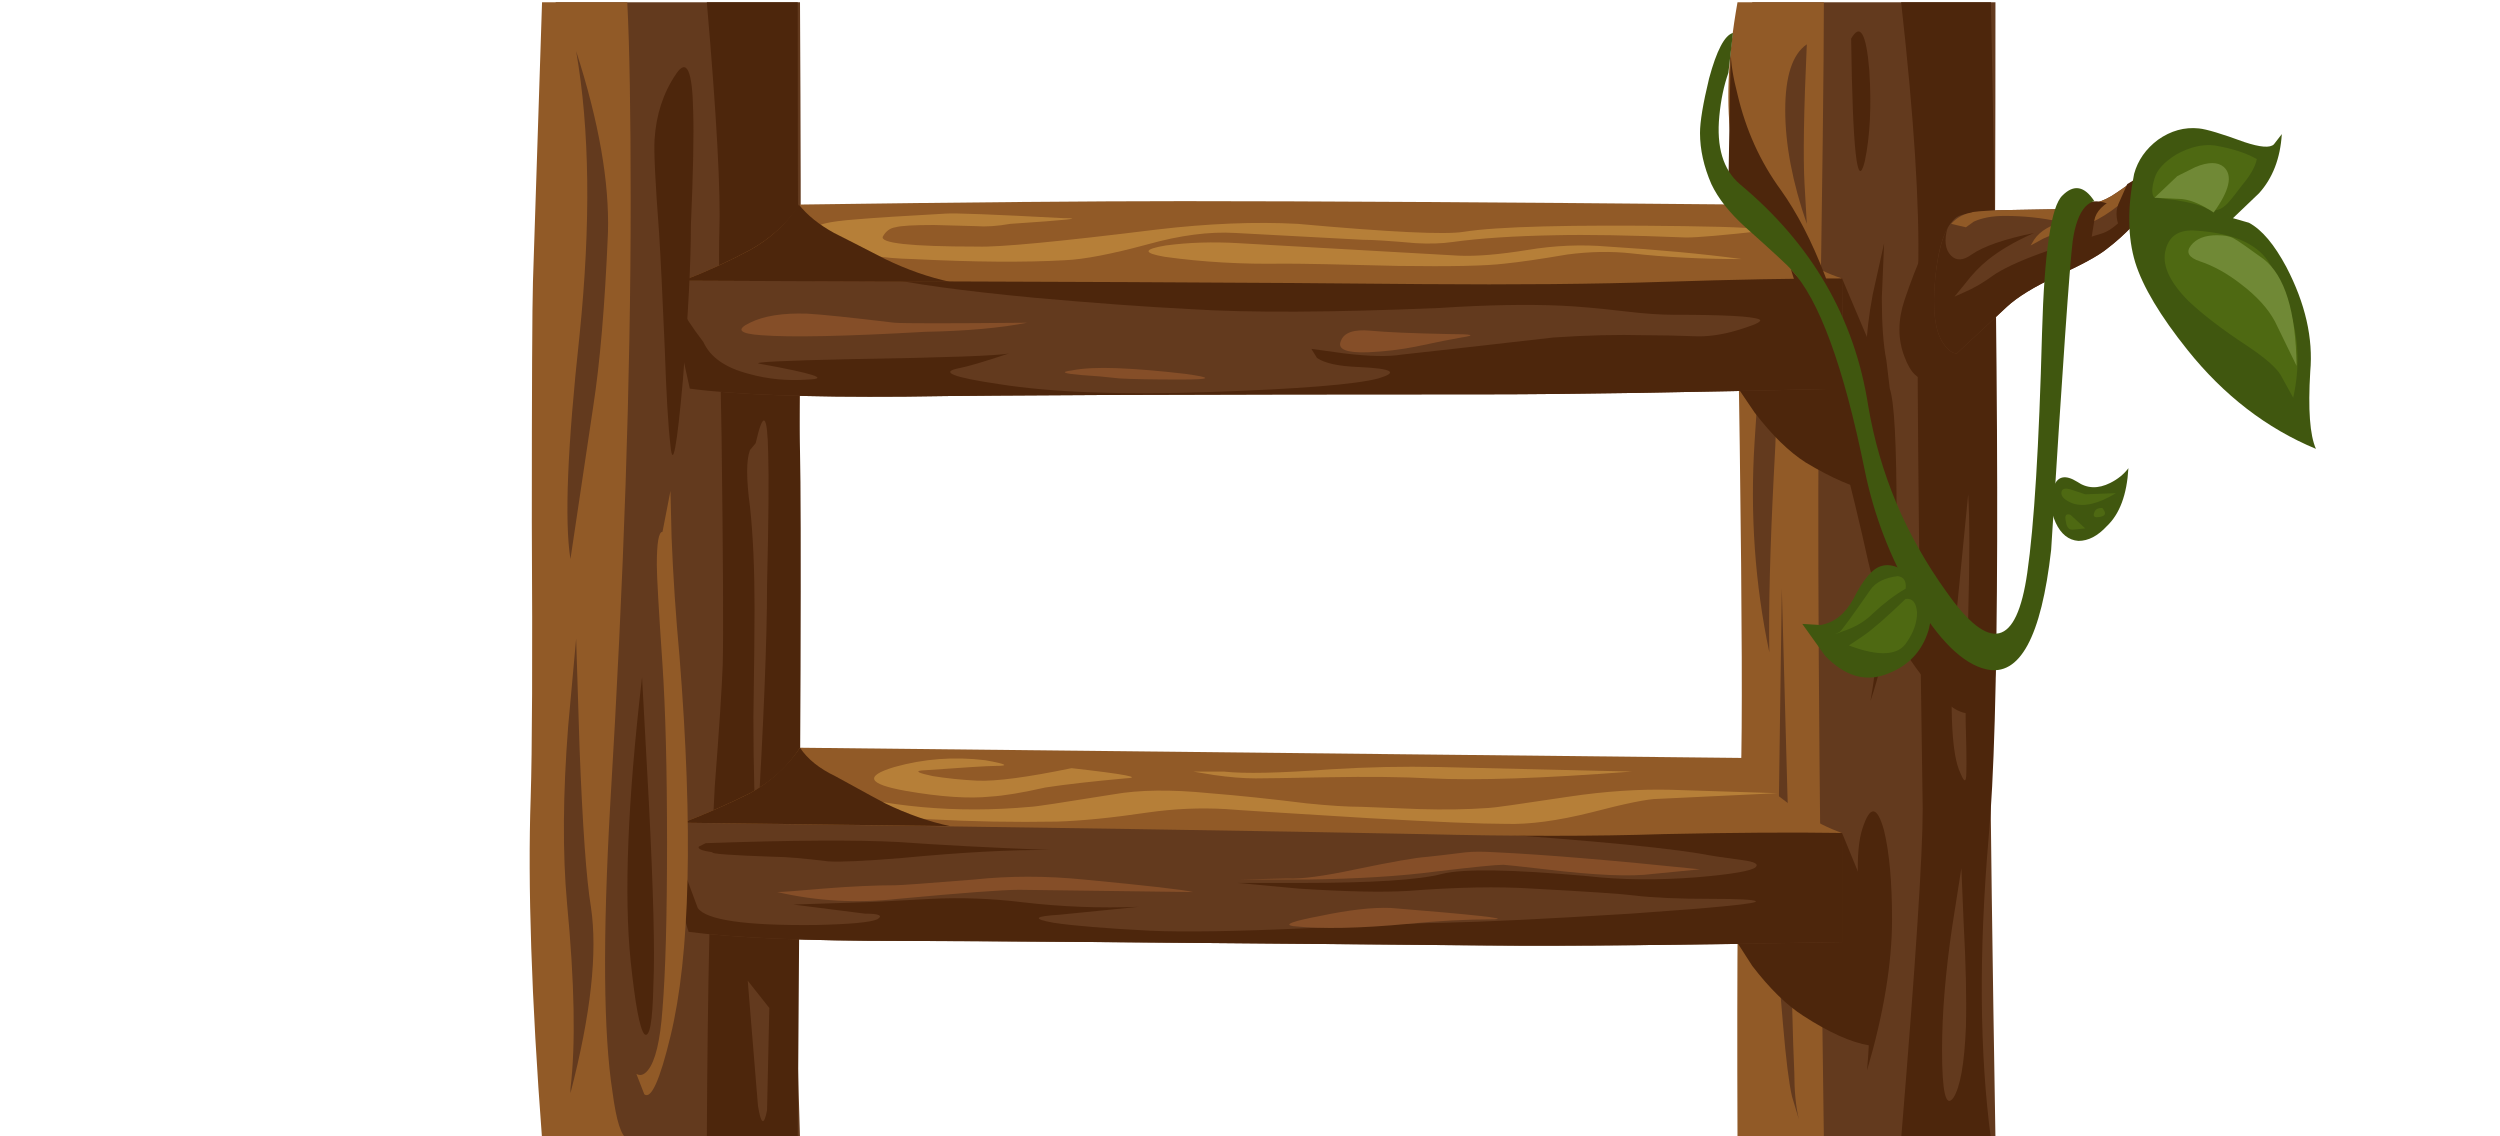 <?xml version="1.0" encoding="iso-8859-1"?>
<!-- Generator: Adobe Illustrator 15.1.0, SVG Export Plug-In . SVG Version: 6.00 Build 0)  -->
<!DOCTYPE svg PUBLIC "-//W3C//DTD SVG 1.1//EN" "http://www.w3.org/Graphics/SVG/1.1/DTD/svg11.dtd">
<svg version="1.1" id="flash0.ai" xmlns="http://www.w3.org/2000/svg" xmlns:xlink="http://www.w3.org/1999/xlink" x="0px" y="0px"
	 width="110px" height="50px" viewBox="0 0 110 50" style="enable-background:new 0 0 110 50;" xml:space="preserve">
<path style="fill-rule:evenodd;clip-rule:evenodd;fill:#633A1E;" d="M24.4,12.7c-0.066-2-0.05-6.2,0.05-12.6H35.2
	c0.066,11.5,0.033,18.667-0.1,21.5c-0.333,6.167-0.3,15.667,0.1,28.5H24.45L24.3,39.95C24.533,25.717,24.567,16.633,24.4,12.7z"/>
<path style="fill-rule:evenodd;clip-rule:evenodd;fill:#633A1E;" d="M76.75,14.7c-0.1-2.167,0.017-7.034,0.35-14.6h10.7
	c0,12.5-0.066,19.95-0.2,22.35C87.467,24.883,87.533,34.1,87.8,50.1H77.1v-7.5C76.934,26.167,76.816,16.867,76.75,14.7z"/>
<path style="fill-rule:evenodd;clip-rule:evenodd;fill:#4D260C;" d="M31.65,10.25C31.717,8.483,31.533,5.1,31.1,0.1h4
	c0,10.4,0.033,16.983,0.1,19.75c0.066,2.733,0.033,12.817-0.1,30.25h-4c0.033-6.767,0.15-11.933,0.35-15.5
	c0.2-2.6,0.316-4.383,0.35-5.35c0.034-1.366,0.017-4.7-0.05-10C31.65,14.083,31.617,11.083,31.65,10.25z"/>
<path style="fill-rule:evenodd;clip-rule:evenodd;fill:#4D260C;" d="M84.4,11.85c0.066-2.767-0.184-6.684-0.75-11.75H87.6
	c0.4,19.4,0.367,31.65-0.1,36.75c-0.434,5.067-0.4,9.483,0.1,13.25H83.65c0.633-7.666,0.949-12.5,0.949-14.5
	C84.4,22.5,84.333,14.583,84.4,11.85z"/>
<path style="fill-rule:evenodd;clip-rule:evenodd;fill:#915A27;" d="M23.45,12.4l0.4-12.3h3.75c0.1,1.933,0.15,4.85,0.15,8.75
	c0,7.8-0.3,16.65-0.9,26.55c-0.333,5.866-0.3,10.083,0.1,12.649c0.167,1.267,0.383,1.95,0.65,2.05h-3.75
	c-0.467-6.166-0.633-11.166-0.5-15c0.066-2.066,0.083-6.1,0.05-12.1C23.4,17.033,23.417,13.5,23.45,12.4z"/>
<path style="fill-rule:evenodd;clip-rule:evenodd;fill:#915A27;" d="M76.2,6.4c-0.267-1.767-0.184-3.867,0.25-6.3h3.8
	c0,2.667-0.066,8.117-0.2,16.35c-0.1,5.367-0.033,16.583,0.2,33.649h-3.8c-0.033-8.1,0.017-13.433,0.149-16
	c0.067-2.066,0.051-6.899-0.05-14.5C76.45,11.833,76.333,7.433,76.2,6.4z"/>
<path style="fill-rule:evenodd;clip-rule:evenodd;fill:#633A1E;" d="M25.35,28.1L25.5,32.9c0.133,3.466,0.3,5.8,0.5,7
	c0.3,2,0,4.733-0.9,8.199V47.9c0.233-1.934,0.183-4.65-0.15-8.15c-0.2-2.2-0.184-4.8,0.05-7.8L25.35,28.1z"/>
<path style="fill-rule:evenodd;clip-rule:evenodd;fill:#633A1E;" d="M77.95,11.1c0.267,3.233,0.3,6.483,0.1,9.75
	c-0.166,3.233-0.233,5.85-0.2,7.85c-0.633-3-0.85-6.083-0.649-9.25C77.4,16.283,77.65,13.5,77.95,11.1z"/>
<path style="fill-rule:evenodd;clip-rule:evenodd;fill:#633A1E;" d="M78.95,47.2c0,0.8,0.066,1.483,0.2,2.05l-0.301-1
	c-0.133-0.566-0.267-1.634-0.399-3.2c-0.167-1.767-0.25-3.366-0.25-4.8l0.2-14.35l0.35,12.8C78.816,43.033,78.884,45.866,78.95,47.2
	z"/>
<path style="fill-rule:evenodd;clip-rule:evenodd;fill:#633A1E;" d="M86.6,21.75c0.067,1.067,0.067,2.867,0,5.4
	c-0.1,2.666-0.133,4.333-0.1,5c0.033,1.199,0.033,1.899,0,2.1c-0.033,0.167-0.116,0.083-0.25-0.25c-0.366-0.767-0.467-2.65-0.3-5.65
	L86.6,21.75z"/>
<path style="fill-rule:evenodd;clip-rule:evenodd;fill:#633A1E;" d="M33.25,19.5c0.333-1.467,0.517-1.317,0.55,0.45
	c0.034,1.033,0.017,2.966-0.05,5.8c0,2.4-0.15,6.1-0.45,11.1c-0.1-1.267-0.15-3.033-0.15-5.3c0.033-2.166,0.05-3.767,0.05-4.8
	c0-1.733-0.067-3.217-0.2-4.45c-0.167-1.233-0.167-2.066,0-2.5L33.25,19.5z"/>
<path style="fill-rule:evenodd;clip-rule:evenodd;fill:#633A1E;" d="M33.85,44.35l-0.1,4.5c-0.133,0.7-0.267,0.634-0.4-0.199
	l-0.45-5.5L33.85,44.35z"/>
<g>
	<path style="fill-rule:evenodd;clip-rule:evenodd;fill:#4D260C;" d="M77.1,14.15l3.95-1.9l1.55,3.65
		c0.167,0.3,0.25,0.717,0.25,1.25c-0.033,0.3-0.066,0.75-0.1,1.35c0,0.567-0.134,1.6-0.4,3.1c-0.767-0.133-1.733-0.55-2.899-1.25
		c-0.733-0.467-1.483-1.2-2.25-2.2l-0.95-1.4L77.1,14.15z"/>
	<path style="fill-rule:evenodd;clip-rule:evenodd;fill:#633A1E;" d="M81.05,12.25l0.05,4.85c-6.866,0.167-12.083,0.25-15.649,0.25
		c-12.8,0-21.35,0.033-25.65,0.1c-4.3,0.033-7.45-0.083-9.45-0.35L30,15.5c-0.067-0.467-0.083-1.133-0.05-2l0.1-1.15l13-1.65
		l31.25,0.55L81.05,12.25z"/>
	<g>
		<path style="fill-rule:evenodd;clip-rule:evenodd;fill:#4D260C;" d="M74.3,11.25l6.75,1l0.05,4.85
			c-6.866,0.167-12.083,0.25-15.649,0.25c-12.8,0-21.35,0.033-25.65,0.1c-4.3,0.033-7.45-0.083-9.45-0.35L30,15.5
			c-0.1-0.533-0.117-1.2-0.05-2c0.133,0.333,0.466,0.85,1,1.55c0.3,0.667,0.966,1.133,2,1.4c0.833,0.233,1.7,0.316,2.6,0.25
			c0.967-0.034,0.25-0.267-2.15-0.7c-0.3-0.067,1.067-0.133,4.1-0.2c4.167-0.066,6.467-0.15,6.9-0.25
			c-1.1,0.367-1.833,0.583-2.2,0.65c-0.867,0.167-0.284,0.4,1.75,0.7c2.3,0.367,5.383,0.483,9.25,0.35
			c3.967-0.133,6.45-0.333,7.45-0.6c0.899-0.267,0.616-0.433-0.851-0.5c-0.899-0.033-1.517-0.167-1.85-0.4l-0.25-0.4l1.45,0.2
			c1.1,0.133,1.949,0.15,2.55,0.05c0.934-0.1,3.149-0.35,6.649-0.75c1.467-0.1,2.817-0.133,4.051-0.1c0.666,0,1.449,0.017,2.35,0.05
			c0.6,0,1.25-0.117,1.95-0.35c0.633-0.2,0.866-0.333,0.7-0.4c-0.301-0.133-1.551-0.2-3.75-0.2c-0.601,0-1.317-0.05-2.15-0.15
			c-1.134-0.133-2.066-0.217-2.8-0.25c-1.5-0.067-3.283-0.034-5.351,0.1c-4.733,0.2-8.399,0.217-11,0.05
			c-1.967-0.1-4.25-0.267-6.85-0.5c-3.167-0.3-5.467-0.617-6.9-0.95l7.15-1.4L74.3,11.25z"/>
	</g>
	<path style="fill-rule:evenodd;clip-rule:evenodd;fill:#854E28;" d="M35.5,13.8c0.633,0.034,1.917,0.167,3.85,0.4
		c0.433,0.033,2.383,0.033,5.85,0c-1.2,0.233-2.7,0.367-4.5,0.4c-3.5,0.2-5.9,0.25-7.2,0.15c-0.967-0.067-1.133-0.25-0.5-0.55
		C33.6,13.9,34.433,13.767,35.5,13.8z"/>
	<path style="fill-rule:evenodd;clip-rule:evenodd;fill:#915A27;" d="M76.7,9v0.15c0.066,0.167,0.267,0.4,0.6,0.7
		c1.334,1.233,2.584,2.033,3.75,2.4c-2.133,0-4.75,0.05-7.85,0.15c-3,0.1-6.55,0.133-10.65,0.1c-6.434-0.067-17.267-0.117-32.5-0.15
		c1.034-0.4,2.017-0.85,2.95-1.35c0.9-0.5,1.633-1.167,2.2-2c7.233-0.1,12.85-0.15,16.85-0.15C57.717,8.85,65.934,8.9,76.7,9z"/>
	<path style="fill-rule:evenodd;clip-rule:evenodd;fill:#B67F38;" d="M64.4,10.2C65.866,9.967,69.1,9.883,74.1,9.95
		c2.4,0.033,3.584,0.1,3.551,0.2c-1.801,0.2-2.95,0.3-3.45,0.3c-2.5-0.1-4.417-0.133-5.75-0.1c-1.834,0.033-3.351,0.133-4.55,0.3
		c-0.467,0.067-1,0.083-1.601,0.05c-1.133-0.1-1.916-0.15-2.35-0.15l-5.6-0.3c-1.133-0.067-2.417,0.1-3.85,0.5
		c-1.6,0.433-2.817,0.667-3.65,0.7c-1.767,0.1-3.983,0.083-6.65-0.05c-1.367-0.033-2.4-0.2-3.1-0.5c-0.3-0.133-0.667-0.4-1.1-0.8
		c-0.2-0.2,0.367-0.35,1.7-0.45c0.767-0.066,2.066-0.15,3.9-0.25c0.367-0.033,2.1,0.033,5.2,0.2c0.934,0,0.15,0.083-2.35,0.25
		c-0.567,0.1-1.067,0.133-1.5,0.1c-1.1-0.034-1.717-0.05-1.85-0.05c-0.9,0-1.467,0.033-1.7,0.1c-0.233,0.033-0.417,0.167-0.55,0.4
		c-0.167,0.3,1.217,0.45,4.15,0.45c0.967,0.033,3.6-0.217,7.9-0.75c2.267-0.267,4.333-0.35,6.2-0.25
		C61.167,10.217,63.6,10.333,64.4,10.2z"/>
	<path style="fill-rule:evenodd;clip-rule:evenodd;fill:#4D260C;" d="M30.05,12.35c1.034-0.4,2.017-0.85,2.95-1.35
		c0.9-0.5,1.617-1.167,2.15-2c0.367,0.467,0.883,0.883,1.55,1.25c0.466,0.233,1.216,0.617,2.25,1.15c0.966,0.467,1.917,0.8,2.85,1
		L30.05,12.35z"/>
	<path style="fill-rule:evenodd;clip-rule:evenodd;fill:#B67F38;" d="M64.2,11.25c0.767,0.033,1.767-0.05,3-0.25
		c1.2-0.2,2.383-0.25,3.55-0.15c2.167,0.133,4.134,0.316,5.9,0.55c-1.767,0-3.384-0.083-4.851-0.25c-0.899-0.1-1.85-0.083-2.85,0.05
		c-1.167,0.2-2.084,0.333-2.75,0.4c-0.8,0.1-2.367,0.133-4.7,0.1c-2.533-0.067-4.2-0.1-5-0.1c-1.833,0.033-3.583-0.067-5.25-0.3
		c-0.967-0.167-0.95-0.333,0.05-0.5c1-0.133,2.067-0.167,3.2-0.1L64.2,11.25z"/>
	<path style="fill-rule:evenodd;clip-rule:evenodd;fill:#854E28;" d="M63.8,14.7c1,0,1.167,0.05,0.5,0.15
		c-0.399,0.066-1.066,0.2-2,0.4c-0.666,0.133-1.366,0.217-2.1,0.25c-0.967,0.033-1.367-0.133-1.2-0.5
		c0.134-0.367,0.566-0.517,1.3-0.45C60.967,14.617,62.134,14.667,63.8,14.7z"/>
	<path style="fill-rule:evenodd;clip-rule:evenodd;fill:#854E28;" d="M49.15,16.2c0.867,0.033,1.867,0.117,3,0.25
		c1.233,0.167,1.167,0.25-0.2,0.25c-1.233,0-2.133-0.017-2.7-0.05c-0.567-0.066-1.133-0.117-1.7-0.15
		c-0.767-0.067-0.9-0.133-0.4-0.2C47.65,16.2,48.317,16.167,49.15,16.2z"/>
</g>
<g>
	<path style="fill-rule:evenodd;clip-rule:evenodd;fill:#4D260C;" d="M77.05,38.5l4-1.85l1.5,3.649c0.167,0.3,0.25,0.717,0.25,1.25
		c-0.033,0.3-0.066,0.75-0.1,1.351c-0.033,0.566-0.184,1.6-0.45,3.1c-0.8-0.134-1.767-0.566-2.9-1.3
		c-0.733-0.467-1.483-1.2-2.25-2.2L76.2,41.1L77.05,38.5z"/>
	<path style="fill-rule:evenodd;clip-rule:evenodd;fill:#633A1E;" d="M81.05,36.65v4.8c-6.866,0.133-12.1,0.184-15.7,0.149
		c-14.266-0.133-22.8-0.199-25.6-0.199c-4.3,0-7.45-0.134-9.45-0.4c-0.133-0.366-0.25-0.917-0.35-1.65c-0.067-0.466-0.067-1.133,0-2
		l0.1-1.149l13-1.55L74.3,35.55L81.05,36.65z"/>
	<g>
		<path style="fill-rule:evenodd;clip-rule:evenodd;fill:#4D260C;" d="M74.3,35.55l6.75,1.101v4.8
			c-6.866,0.133-12.1,0.184-15.7,0.149c-14.266-0.133-22.8-0.199-25.6-0.199c-4.3,0-7.45-0.134-9.45-0.4
			c-0.133-0.366-0.25-0.917-0.35-1.65L29.9,38.4l0.15-0.2l0.65,1.75c0.367,0.533,2.1,0.783,5.2,0.75c1.5-0.033,2.4-0.117,2.7-0.25
			c0.267-0.167,0.083-0.25-0.55-0.25l-3.15-0.4l3.05-0.1c0.233,0,1.233-0.05,3-0.15c1.333-0.066,2.683-0.017,4.05,0.15
			c1.7,0.2,3.4,0.267,5.1,0.2l-3.5,0.35c-1.1,0.066-1.184,0.184-0.25,0.35c0.867,0.134,2.283,0.25,4.25,0.351
			c1.467,0.066,3.7,0.033,6.7-0.101c3.5-0.166,5.584-0.25,6.25-0.25c1.7-0.033,4.434-0.166,8.2-0.399
			c3.833-0.267,5.667-0.45,5.5-0.55c-0.1-0.067-0.75-0.101-1.95-0.101c-1.467,0-2.6-0.05-3.399-0.149
			c-0.5-0.067-1.983-0.167-4.45-0.301c-1.533-0.1-3.367-0.066-5.5,0.101c-1.134,0.066-2.733,0.033-4.8-0.101l-2.7-0.25h2.75
			c3.166,0,5.25-0.133,6.25-0.399c0.934-0.233,3.066-0.2,6.399,0.1c1.467,0.167,3.067,0.184,4.801,0.05
			c1.566-0.133,2.433-0.283,2.6-0.449c0.134-0.134-0.05-0.233-0.55-0.301c-0.767-0.1-1.417-0.199-1.95-0.3
			c-2.066-0.333-6.233-0.7-12.5-1.1l3.6-1.15L74.3,35.55z"/>
	</g>
	<path style="fill-rule:evenodd;clip-rule:evenodd;fill:#915A27;" d="M76.7,33.35v0.15c0.1,0.167,0.3,0.4,0.6,0.7
		c1.334,1.233,2.584,2.05,3.75,2.45c-2.133-0.034-4.75-0.017-7.85,0.05c-3,0.1-6.55,0.1-10.65,0c-6.434-0.134-17.267-0.3-32.5-0.5
		c1.034-0.4,2.017-0.834,2.95-1.3c0.933-0.5,1.667-1.167,2.2-2L76.7,33.35z"/>
	<path style="fill-rule:evenodd;clip-rule:evenodd;fill:#B67F38;" d="M59.9,35.5c0.1,0,0.949,0.033,2.55,0.1
		c1.1,0.034,2.116,0.017,3.05-0.05c0.167,0,1.35-0.166,3.55-0.5c1.566-0.233,3.05-0.333,4.45-0.3l4.7,0.15l-5.25,0.25
		c-0.434,0-1.417,0.199-2.95,0.6c-1.467,0.366-2.717,0.533-3.75,0.5c-1.066,0-3.066-0.083-6-0.25c-3.833-0.233-5.933-0.366-6.3-0.4
		c-1.133-0.066-2.284-0.017-3.45,0.15c-1.567,0.233-2.9,0.366-4,0.4c-1.867,0.033-3.717,0-5.55-0.101
		c-1.767-0.1-2.95-0.25-3.55-0.45c-0.467-0.133-0.833-0.333-1.1-0.6L36,34.65c2.967,0.866,6.083,1.149,9.35,0.85
		c0.167,0,1.383-0.184,3.65-0.55c1.133-0.2,2.533-0.217,4.2-0.05c1.267,0.1,2.7,0.25,4.3,0.449C58.5,35.45,59.3,35.5,59.9,35.5z"/>
	<path style="fill-rule:evenodd;clip-rule:evenodd;fill:#4D260C;" d="M30.05,36.2c1.034-0.4,2.017-0.834,2.95-1.3
		c0.9-0.5,1.633-1.167,2.2-2c0.333,0.5,0.85,0.916,1.55,1.25c1.333,0.733,2.067,1.133,2.2,1.199c0.966,0.467,1.917,0.801,2.85,1
		L30.05,36.2z"/>
	<path style="fill-rule:evenodd;clip-rule:evenodd;fill:#B67F38;" d="M39.35,33.75c1.3-0.366,2.633-0.467,4-0.3
		c0.933,0.166,1.083,0.25,0.45,0.25c-0.3,0-1.383,0.066-3.25,0.2c-0.3,0.033-0.133,0.116,0.5,0.25c0.633,0.1,1.284,0.166,1.95,0.199
		c0.833,0.034,2.217-0.149,4.15-0.55c2.367,0.267,3.15,0.417,2.35,0.45c-1.467,0.134-2.633,0.267-3.5,0.4
		c-1.033,0.233-1.833,0.366-2.4,0.399c-0.967,0.101-2.217,0.017-3.75-0.25C38.183,34.5,38.017,34.15,39.35,33.75z"/>
	<path style="fill-rule:evenodd;clip-rule:evenodd;fill:#B67F38;" d="M53.85,33.95c0.9,0.1,2.466,0.066,4.7-0.101
		c1.634-0.1,3.217-0.133,4.75-0.1l8.5,0.2c-3.899,0.3-6.85,0.399-8.85,0.3c-1.233-0.066-2.733-0.083-4.5-0.05
		c-1.733,0.033-2.8,0.05-3.2,0.05c-0.533,0-1.15-0.05-1.85-0.15l-0.9-0.149H53.85z"/>
	<path style="fill-rule:evenodd;clip-rule:evenodd;fill:#4D260C;" d="M34.1,37.7c-1.934-0.066-2.85-0.134-2.75-0.2
		c-0.467-0.066-0.667-0.15-0.6-0.25l0.3-0.15c3.8-0.133,6.633-0.149,8.5-0.05c1.76,0.128,3.985,0.245,6.675,0.351
		c-1.725-0.017-3.9,0.1-6.525,0.35c-1.633,0.134-2.717,0.184-3.25,0.15C35.35,37.767,34.567,37.7,34.1,37.7z"/>
	<path style="fill-rule:evenodd;clip-rule:evenodd;fill:#854E28;" d="M39.5,39.55c-1.8,0.2-3.567,0.101-5.3-0.3
		c0.2,0,0.867-0.05,2-0.15c1.267-0.1,2.333-0.149,3.2-0.149c0.233,0,1.383-0.084,3.45-0.25c1.566-0.167,3.183-0.167,4.85,0
		c2.8,0.267,4.4,0.45,4.8,0.55l-7.65-0.1C44.15,39.15,42.367,39.283,39.5,39.55z"/>
	<path style="fill-rule:evenodd;clip-rule:evenodd;fill:#854E28;" d="M65.8,37.5c2.134,0.1,5.134,0.35,9,0.75l-2.05,0.2
		c-0.967,0.133-2.55,0.066-4.75-0.2c-1.167-0.134-1.783-0.2-1.85-0.2c-0.334,0-1.334,0.101-3,0.3c-1.5,0.2-3.384,0.317-5.65,0.351
		h-3l2.15-0.05c0.6,0.033,1.6-0.101,3-0.4c1.6-0.333,2.649-0.517,3.149-0.55c0.334-0.033,0.9-0.101,1.7-0.2
		C64.833,37.467,65.267,37.467,65.8,37.5z"/>
	<path style="fill-rule:evenodd;clip-rule:evenodd;fill:#854E28;" d="M61.95,40.65c-2.101,0.199-3.783,0.233-5.05,0.1
		c-0.434-0.066-0.034-0.217,1.199-0.45c1.267-0.267,2.301-0.383,3.101-0.35c3.7,0.3,5.217,0.467,4.55,0.5
		C64.517,40.45,63.25,40.517,61.95,40.65z"/>
</g>
<g>
	<path style="fill-rule:evenodd;clip-rule:evenodd;fill:#4D260C;" d="M86.45,14.2L86.1,15.55C85.9,16.217,85.5,16.6,84.9,16.7
		c-0.467,0.066-0.834-0.267-1.101-1c-0.3-0.767-0.3-1.6,0-2.5c0.566-1.667,1.033-2.667,1.4-3c0.3-0.267,0.666-0.5,1.1-0.7
		C86.167,9.633,86.033,9.8,85.9,10c-0.267,0.4-0.417,0.817-0.45,1.25c0,0.7,0.116,1.417,0.35,2.15L86.45,14.2z"/>
	<path style="fill-rule:evenodd;clip-rule:evenodd;fill:#633A1E;" d="M94.8,8.7c-0.566,0.867-1.267,1.617-2.1,2.25
		c-0.367,0.3-1.101,0.7-2.2,1.2c-1,0.467-1.733,0.917-2.2,1.35l-2.2,2.05c-0.199,0-0.399-0.15-0.6-0.45
		c-0.366-0.533-0.483-1.483-0.35-2.85c0.133-1.433,0.449-2.333,0.949-2.7c0.2-0.133,0.801-0.233,1.801-0.3l2.85-0.05
		c1-0.067,1.783-0.3,2.35-0.7c0.934-0.633,1.534-1.117,1.801-1.45c0.366,0.3,0.533,0.5,0.5,0.6L94.8,8.7z"/>
	<path style="fill-rule:evenodd;clip-rule:evenodd;fill:#4D260C;" d="M94.8,8.7c-0.566,0.867-1.267,1.617-2.1,2.25
		c-0.367,0.3-1.101,0.7-2.2,1.2c-1,0.467-1.733,0.917-2.2,1.35l-2.2,2.05c-0.199,0-0.399-0.15-0.6-0.45
		c-0.366-0.533-0.483-1.483-0.35-2.85c0.1-1,0.283-1.75,0.55-2.25c-0.167,0.567-0.117,0.983,0.149,1.25
		c0.233,0.233,0.534,0.217,0.9-0.05c0.533-0.367,1.45-0.684,2.75-0.95c-0.833,0.367-1.517,0.767-2.05,1.2
		c-0.334,0.267-0.667,0.617-1,1.05L86,13.05l0.45-0.2c0.399-0.167,0.85-0.434,1.35-0.8c0.533-0.333,1.334-0.683,2.4-1.05
		c0.6-0.2,1.383-0.45,2.35-0.75c0.634-0.233,1.5-1.217,2.601-2.95c0.166,0.1,0.25,0.217,0.25,0.35L94.8,8.7z"/>
	<path style="fill-rule:evenodd;clip-rule:evenodd;fill:#915A27;" d="M95,7.15c-0.7,0.833-1.2,1.383-1.5,1.65
		c-0.8,0.7-1.6,1.133-2.4,1.3c-0.366,0.066-0.767,0.2-1.199,0.4l-0.551,0.3l0.15-0.25c0.134-0.2,0.316-0.367,0.55-0.5l0.55-0.3
		C89.833,9.583,89.033,9.5,88.2,9.5c-0.533,0-0.983,0.083-1.351,0.25L86.5,10l-0.65-0.15c0.233-0.267,0.534-0.434,0.9-0.5
		c0.033-0.033,0.417-0.067,1.15-0.1l2.85-0.05c1-0.067,1.783-0.3,2.35-0.7c0.934-0.633,1.534-1.117,1.801-1.45L95,7.15z"/>
	<path style="fill-rule:evenodd;clip-rule:evenodd;fill:#4D260C;" d="M95.35,8.55l-2,1.65C93.116,9.767,93.066,9.367,93.2,9
		L93.6,8.1l0.25-0.15c0.2-0.167,0.367-0.35,0.5-0.55c0.101-0.2,0.267-0.283,0.5-0.25c0.101,0,0.2,0.017,0.301,0.05
		C95.316,8.033,95.384,8.483,95.35,8.55z"/>
	<path style="fill-rule:evenodd;clip-rule:evenodd;fill:#40570F;" d="M100.6,11.75c0.834,1.6,1.184,3.133,1.051,4.6
		c-0.101,1.667-0.017,2.8,0.25,3.4c-2.167-0.9-4.051-2.35-5.65-4.35c-1.2-1.5-1.967-2.783-2.3-3.85c-0.334-1.1-0.351-2.4-0.05-3.9
		c0.166-0.6,0.517-1.1,1.05-1.5c0.566-0.4,1.166-0.566,1.8-0.5c0.333,0.033,1,0.233,2,0.6c0.7,0.233,1.134,0.267,1.3,0.1L100.4,5.9
		c-0.067,1.067-0.4,1.934-1,2.6l-1.15,1.1l0.7,0.2C99.517,10.1,100.066,10.75,100.6,11.75z"/>
	<path style="fill-rule:evenodd;clip-rule:evenodd;fill:#4E6912;" d="M94.8,8.7c-0.133-0.133-0.133-0.417,0-0.85
		c0.101-0.367,0.417-0.717,0.95-1.05c0.6-0.333,1.167-0.466,1.7-0.4c0.767,0.133,1.383,0.333,1.85,0.6
		c-0.066,0.333-0.283,0.717-0.649,1.15c-0.4,0.533-0.65,0.833-0.75,0.9c-0.267,0.233-0.551,0.267-0.851,0.1
		C96.783,9.017,96.333,8.9,95.7,8.8L94.8,8.7z"/>
	<path style="fill-rule:evenodd;clip-rule:evenodd;fill:#4E6912;" d="M96.65,10.15c1.433,0.1,2.433,0.483,3,1.15
		c0.3,0.333,0.666,1.117,1.1,2.35c0.4,1.233,0.45,2.517,0.15,3.85l-0.551-1c-0.199-0.333-0.699-0.767-1.5-1.3
		c-1.066-0.7-1.916-1.35-2.55-1.95c-0.866-0.867-1.2-1.633-1-2.3C95.467,10.35,95.917,10.083,96.65,10.15z"/>
	<path style="fill-rule:evenodd;clip-rule:evenodd;fill:#708936;" d="M95.8,7.75l0.8-0.4c0.567-0.233,0.983-0.233,1.25,0
		c0.4,0.367,0.25,1.033-0.449,2c-0.601-0.4-1.117-0.6-1.551-0.6L94.8,8.7L95.8,7.75z"/>
	<path style="fill-rule:evenodd;clip-rule:evenodd;fill:#708936;" d="M97.55,10.35c0.334,0,0.584,0.05,0.75,0.15
		c0.134,0.067,0.566,0.367,1.3,0.9c0.934,0.733,1.417,2.3,1.45,4.7l-0.95-1.95c-0.3-0.566-0.8-1.117-1.5-1.65
		c-0.6-0.467-1.199-0.8-1.8-1c-0.5-0.167-0.633-0.4-0.399-0.7C96.634,10.5,97.017,10.35,97.55,10.35z"/>
</g>
<path style="fill-rule:evenodd;clip-rule:evenodd;fill:#633A1E;" d="M25.35,2.25c1,3.1,1.467,5.767,1.4,8
	c-0.133,3.167-0.35,5.717-0.65,7.65l-1,6.7c-0.267-1.667-0.133-4.95,0.4-9.85C26,9.85,25.95,5.683,25.35,2.25z"/>
<path style="fill-rule:evenodd;clip-rule:evenodd;fill:#4D260C;" d="M29.75,3.25c0.467-0.7,0.717-0.15,0.75,1.65
	c0.033,1.033,0,2.7-0.1,5c0,1.633-0.117,3.9-0.35,6.8c-0.267,3-0.45,3.966-0.55,2.9c-0.1-0.833-0.183-2.25-0.25-4.25
	c-0.1-2.333-0.183-4.033-0.25-5.1c-0.167-2.2-0.233-3.567-0.2-4.1C28.867,5.05,29.183,4.083,29.75,3.25z"/>
<path style="fill-rule:evenodd;clip-rule:evenodd;fill:#4D260C;" d="M28.25,29.8l0.3,5.5c0.2,3.934,0.267,6.601,0.2,8
	c-0.033,1.667-0.167,2.4-0.4,2.2c-0.2-0.233-0.4-1.3-0.6-3.2C27.45,39.4,27.617,35.233,28.25,29.8z"/>
<path style="fill-rule:evenodd;clip-rule:evenodd;fill:#915A27;" d="M29.15,23.4l0.35-1.8l0.05,2.05c0.067,1.7,0.184,3.45,0.35,5.25
	c0.6,7.566,0.467,13.133-0.4,16.699c-0.467,1.934-0.85,2.784-1.15,2.551L28,47.25c0.167,0.1,0.333,0.05,0.5-0.15
	c0.333-0.399,0.55-1.3,0.65-2.699c0.133-1.634,0.2-4.067,0.2-7.301s-0.067-5.85-0.2-7.85c-0.167-2.434-0.25-3.9-0.25-4.4
	C28.9,23.883,28.983,23.4,29.15,23.4z"/>
<path style="fill-rule:evenodd;clip-rule:evenodd;fill:#633A1E;" d="M86.3,38.2L86.4,40.6c0.1,1.834,0.133,3.367,0.1,4.601
	c-0.066,1.6-0.25,2.633-0.55,3.1c-0.334,0.467-0.5-0.233-0.5-2.1c0-1.601,0.149-3.417,0.45-5.45L86.3,38.2z"/>
<path style="fill-rule:evenodd;clip-rule:evenodd;fill:#4D260C;" d="M83.15,17.1c0.199,0.566,0.3,2.433,0.3,5.6
	c0,3.166-0.384,5.883-1.15,8.149c0.334-1.833,0.467-4.083,0.4-6.75C82.634,22,82.6,20.867,82.6,20.7
	c-0.033-0.367-0.166-1.367-0.399-3c-0.2-1.4-0.134-2.983,0.2-4.75l0.5-2.25L82.8,13.1c0,1.167,0.066,2.083,0.2,2.75L83.15,17.1z"/>
<path style="fill-rule:evenodd;clip-rule:evenodd;fill:#4D260C;" d="M81.95,36.45c0.333-1.033,0.649-1,0.95,0.1
	c0.233,0.967,0.35,2.267,0.35,3.9c0,1.934-0.366,4.149-1.1,6.649c0.166-1.933,0.166-3.517,0-4.75
	C81.684,39.417,81.616,37.45,81.95,36.45z"/>
<path style="fill-rule:evenodd;clip-rule:evenodd;fill:#4D260C;" d="M81.45,1.7c0.399-0.7,0.666-0.233,0.8,1.4
	c0.1,1.566,0.033,2.9-0.2,4C81.717,8.433,81.517,6.633,81.45,1.7z"/>
<path style="fill-rule:evenodd;clip-rule:evenodd;fill:#633A1E;" d="M79.5,1.95c-0.134,2.933-0.167,4.983-0.1,6.15l0.1,1.75
	c-0.634-1.833-0.95-3.5-0.95-5S78.866,2.383,79.5,1.95z"/>
<g>
	<path style="fill-rule:evenodd;clip-rule:evenodd;fill:#4D260C;" d="M76.15,2.25c0.006,0.524,0.105,1.157,0.3,1.9
		c0.366,1.567,1,2.967,1.899,4.2c1.434,2,2.601,5.033,3.5,9.1c-0.199-0.833-0.5-1.784-0.899-2.85c-0.767-2.167-1.45-3.45-2.05-3.85
		c-0.567-0.367-1.217-0.917-1.95-1.65l-0.9-1L76.15,2.25z"/>
	<path style="fill-rule:evenodd;clip-rule:evenodd;fill:#4D260C;" d="M79.3,13.45l-0.5-1.6l0.75,0.85c0.601,0.7,1.117,1.367,1.55,2
		c0.4,0.566,0.784,1.917,1.15,4.05c0.467,2.633,0.8,4.283,1,4.95c0.366,1.133,1.233,2.35,2.6,3.649c0.7,0.667,1.351,1.2,1.95,1.601
		c0.066,1.333-0.25,2.133-0.95,2.399c-0.566,0.2-1.35-0.366-2.35-1.699c-1.1-1.434-1.866-3.084-2.3-4.95
		C81.533,21.667,80.566,17.917,79.3,13.45z"/>
	<path style="fill-rule:evenodd;clip-rule:evenodd;fill:#4D260C;" d="M90.75,11.95c-0.066-0.233-0.116-0.5-0.15-0.8
		c-0.033-0.6,0.101-1.117,0.4-1.55c0.5-0.667,1.066-0.883,1.7-0.65c-0.066,0.033-0.15,0.1-0.25,0.2
		c-0.167,0.167-0.267,0.35-0.3,0.55l-0.2,1.25L90.75,11.95z"/>
</g>
<g>
	<path style="fill-rule:evenodd;clip-rule:evenodd;fill:#40570F;" d="M90.25,24.2c-0.434,3.833-1.384,5.583-2.85,5.25
		c-1.034-0.233-2.101-1.283-3.2-3.15c-1.033-1.767-1.75-3.633-2.15-5.6c-0.934-4.6-2.017-7.55-3.25-8.85
		c-0.1-0.133-0.767-0.75-2-1.85c-0.7-0.633-1.2-1.267-1.5-1.9c-0.333-0.767-0.5-1.517-0.5-2.25c0-0.5,0.134-1.3,0.4-2.4
		c0.333-1.233,0.684-1.9,1.05-2l-0.2,1.75c-0.2,0.566-0.333,1.2-0.399,1.9c-0.134,1.367,0.166,2.367,0.899,3
		c3.167,2.633,5.05,5.883,5.65,9.75c0.5,2.967,1.649,5.7,3.45,8.2c1.899,2.7,3.083,2.417,3.55-0.85
		c0.3-2.067,0.517-5.583,0.649-10.55c0.101-3.566,0.4-5.583,0.9-6.05c0.5-0.5,0.967-0.417,1.4,0.25
		c-0.134,0.033-0.267,0.117-0.4,0.25c-0.267,0.3-0.45,0.8-0.55,1.5C91.066,11.667,90.75,16.2,90.25,24.2z"/>
	<path style="fill-rule:evenodd;clip-rule:evenodd;fill:#40570F;" d="M84.5,25.7c0.467,0.5,0.583,1.184,0.35,2.05
		c-0.3,0.967-0.949,1.616-1.949,1.95C82,30,81.134,29.717,80.3,28.85l-1-1.399l0.8,0.05c0.601-0.1,1.084-0.483,1.45-1.15
		C81.983,25.483,82.4,25,82.8,24.9C83.267,24.767,83.833,25.033,84.5,25.7z"/>
	<path style="fill-rule:evenodd;clip-rule:evenodd;fill:#40570F;" d="M93.65,20.6c-0.067,1.167-0.384,2.017-0.95,2.55
		c-0.4,0.434-0.816,0.65-1.25,0.65c-0.434-0.033-0.767-0.3-1-0.8c-0.267-0.6-0.3-1.117-0.101-1.55c0.167-0.5,0.517-0.583,1.051-0.25
		c0.433,0.3,0.916,0.316,1.449,0.05C93.184,21.083,93.45,20.867,93.65,20.6z"/>
	<path style="fill-rule:evenodd;clip-rule:evenodd;fill:#4E6912;" d="M83.5,25.35c0.267,0.034,0.384,0.217,0.35,0.551
		C83.384,26.167,82.9,26.533,82.4,27c-0.301,0.3-0.667,0.533-1.101,0.7l-0.55,0.2l0.2-0.101c0.066-0.033,0.517-0.649,1.35-1.85
		C82.533,25.616,82.934,25.417,83.5,25.35z"/>
	<path style="fill-rule:evenodd;clip-rule:evenodd;fill:#4E6912;" d="M83.85,26.35c0.301-0.033,0.467,0.167,0.5,0.601
		c0,0.434-0.149,0.866-0.449,1.3c-0.367,0.6-1.217,0.65-2.551,0.15L81.95,28C82.35,27.733,82.983,27.184,83.85,26.35z"/>
	<path style="fill-rule:evenodd;clip-rule:evenodd;fill:#4E6912;" d="M93.1,21.7c-0.767,0.466-1.399,0.617-1.899,0.45
		c-0.334-0.133-0.5-0.283-0.5-0.45c0-0.2,0.149-0.25,0.45-0.15l0.6,0.2L93.1,21.7z"/>
	<path style="fill-rule:evenodd;clip-rule:evenodd;fill:#4E6912;" d="M91.1,22.65l0.65,0.6l-0.5,0.05
		c-0.2,0.034-0.316-0.083-0.35-0.35C90.833,22.683,90.9,22.583,91.1,22.65z"/>
	<path style="fill-rule:evenodd;clip-rule:evenodd;fill:#4E6912;" d="M92.5,22.35c0.2,0.233,0.15,0.367-0.15,0.4
		c-0.199,0.033-0.267-0.033-0.199-0.2C92.184,22.417,92.3,22.35,92.5,22.35z"/>
</g>
</svg>
